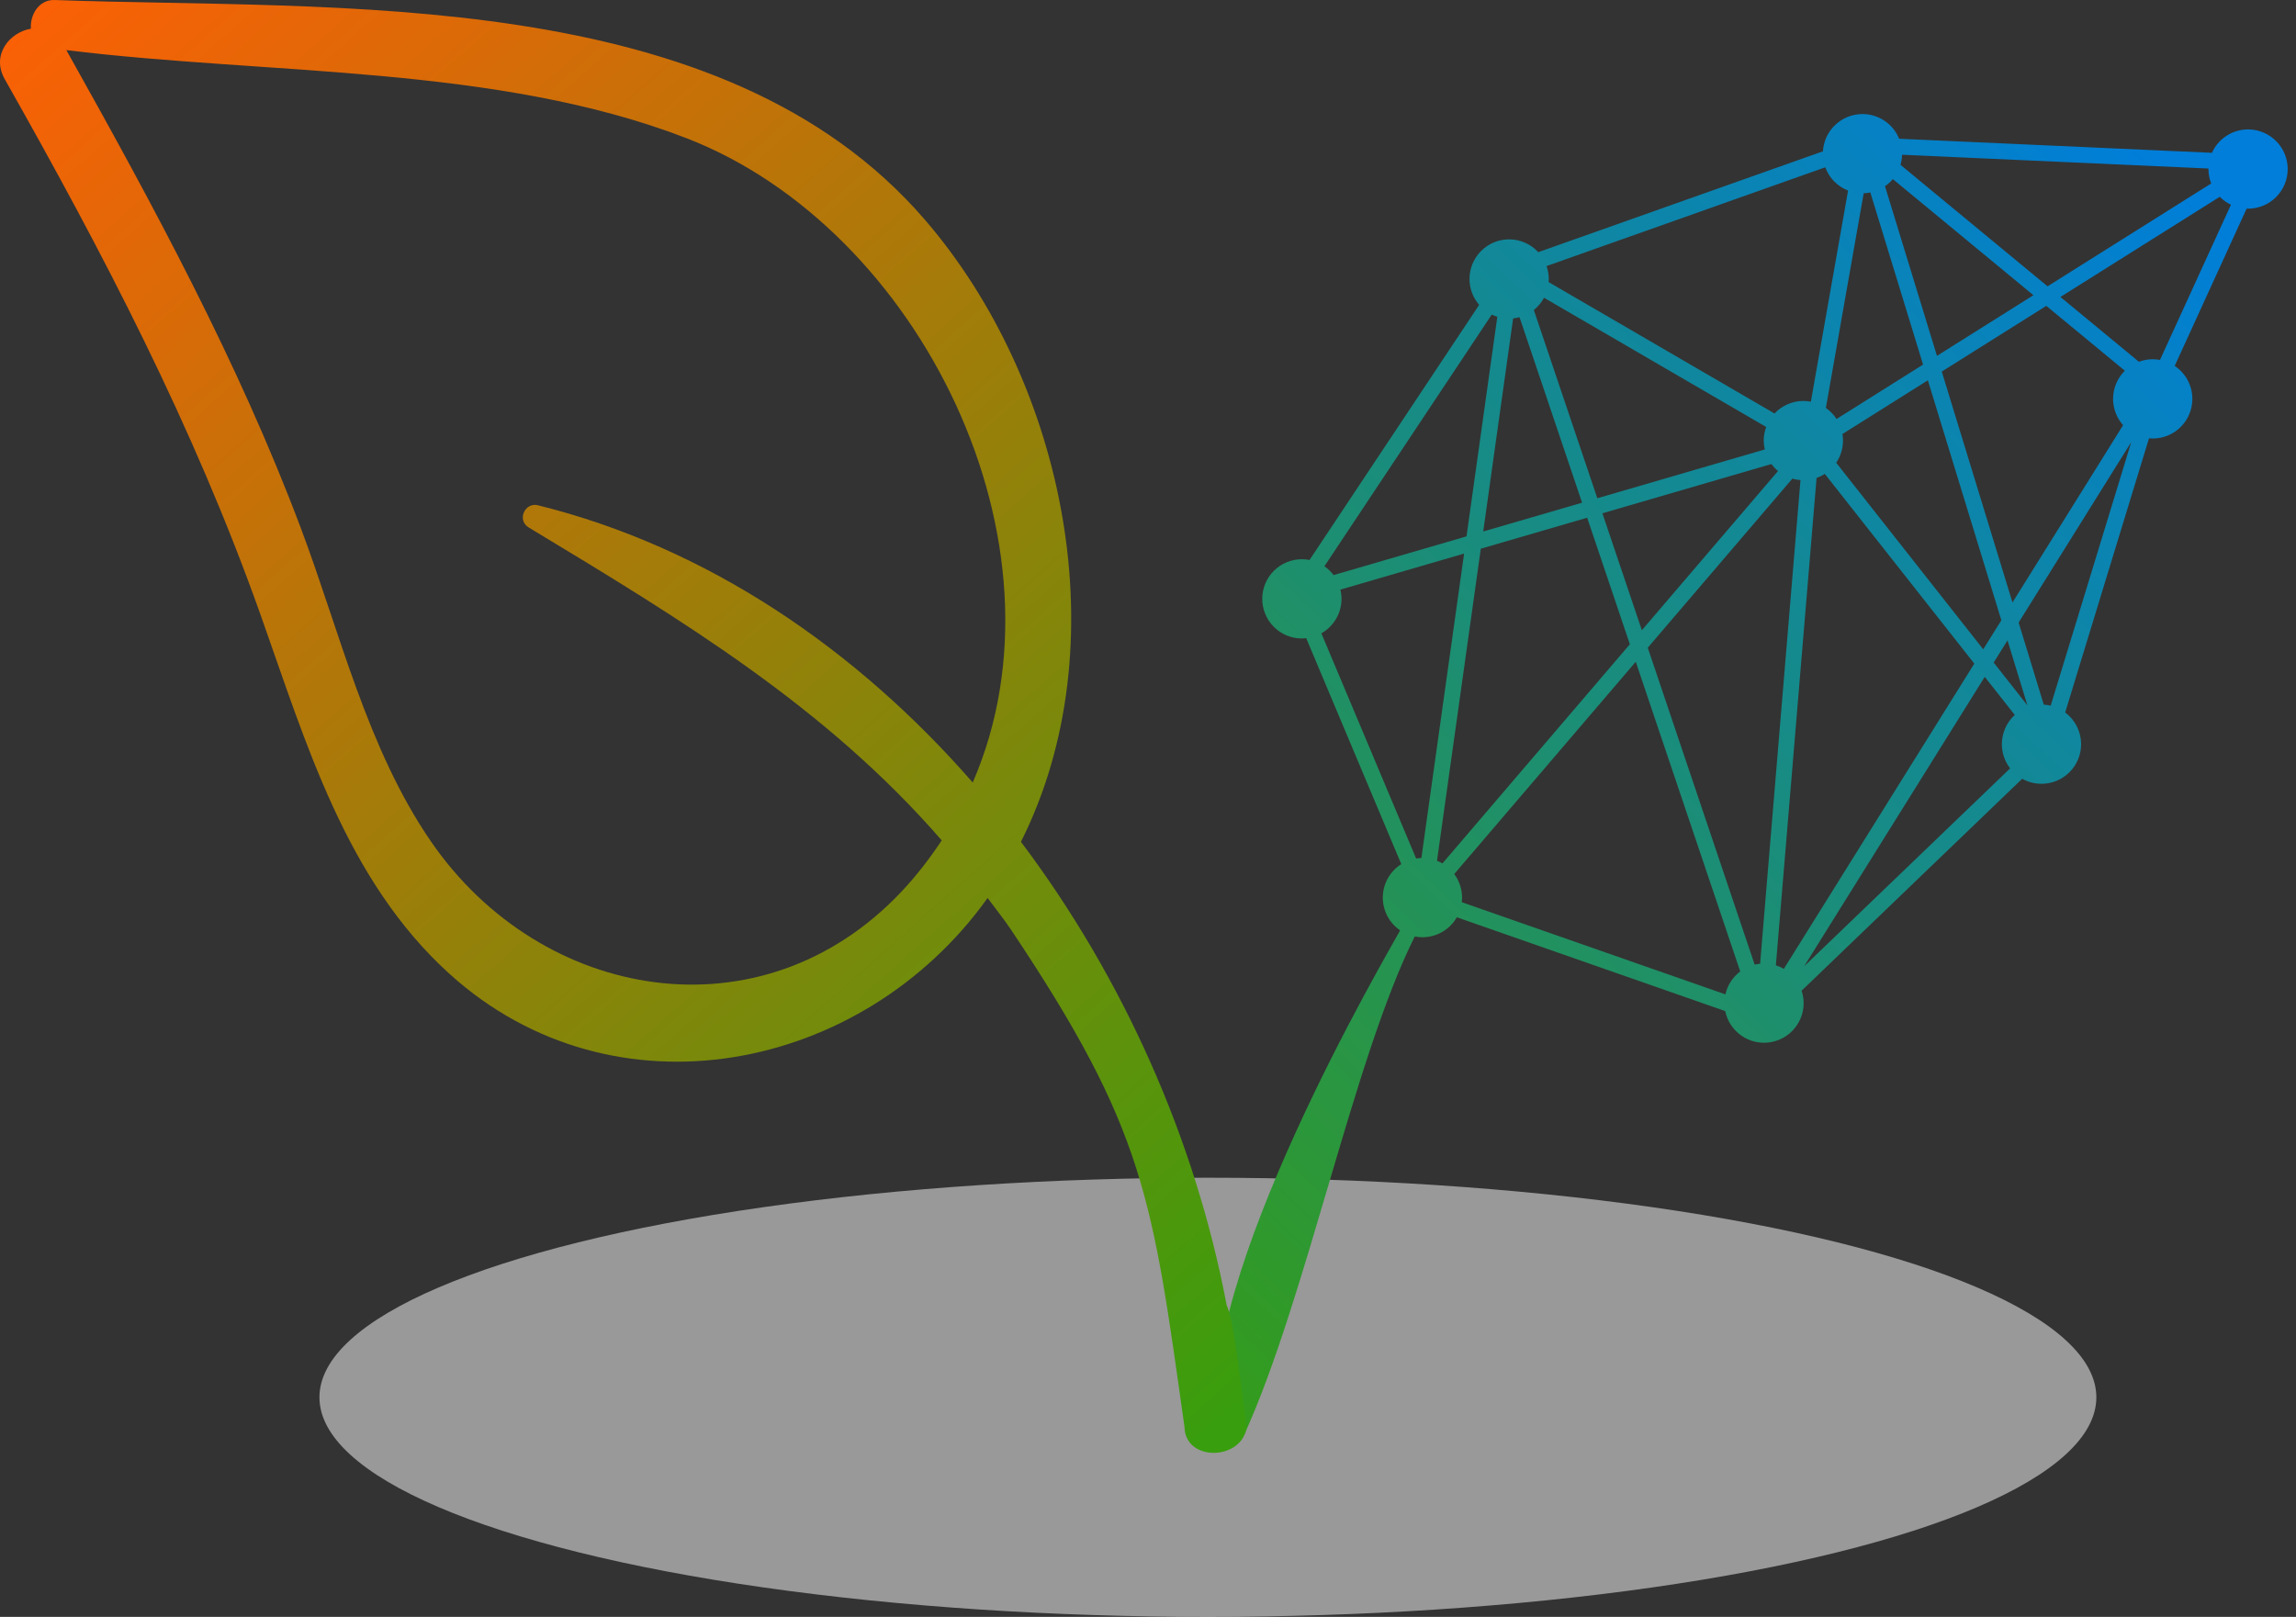 <svg width="230" height="162" viewBox="0 0 230 162" fill="none" xmlns="http://www.w3.org/2000/svg">
<rect x="0" y="0" width="230" height="162" fill="#333333" stroke="none"/>
<ellipse cx="121" cy="140" rx="89" ry="22" fill="white" fill-opacity="0.5"/>
<path d="M186.57 11.427C185.558 11.428 184.586 11.815 183.85 12.509C183.114 13.202 182.671 14.151 182.611 15.16L154.094 25.266C153.723 24.862 153.272 24.539 152.77 24.318C152.267 24.097 151.725 23.983 151.176 23.982C150.123 23.982 149.113 24.4 148.369 25.145C147.624 25.89 147.206 26.899 147.206 27.953C147.207 28.905 147.551 29.825 148.175 30.545L131.182 56.106C130.929 56.056 130.673 56.031 130.415 56.031C129.894 56.031 129.377 56.133 128.895 56.333C128.414 56.532 127.976 56.825 127.607 57.194C127.238 57.562 126.946 58 126.746 58.482C126.547 58.964 126.444 59.48 126.444 60.001C126.444 60.523 126.547 61.039 126.746 61.521C126.946 62.003 127.238 62.44 127.607 62.809C127.976 63.178 128.414 63.47 128.895 63.67C129.377 63.869 129.894 63.972 130.415 63.972C130.56 63.971 130.706 63.961 130.85 63.944L140.373 86.579C139.806 86.937 139.339 87.432 139.016 88.019C138.692 88.606 138.522 89.265 138.522 89.935C138.522 90.582 138.68 91.219 138.982 91.791C139.285 92.363 139.722 92.852 140.257 93.217C138.982 95.566 119.615 128.477 122.017 142.975C122.118 143.587 124.422 144.231 124.678 143.666C130.887 129.958 135.606 106.061 141.722 93.83C141.976 93.88 142.234 93.906 142.492 93.906C143.192 93.905 143.879 93.72 144.484 93.368C145.089 93.017 145.59 92.512 145.937 91.904L172.823 101.305C173.007 102.2 173.493 103.004 174.201 103.581C174.909 104.159 175.794 104.475 176.707 104.476C177.229 104.476 177.745 104.374 178.227 104.174C178.709 103.975 179.147 103.682 179.515 103.313C179.884 102.945 180.176 102.507 180.376 102.025C180.576 101.543 180.678 101.027 180.678 100.505C180.677 100.083 180.607 99.663 180.473 99.263L202.571 78.027C203.162 78.357 203.827 78.53 204.504 78.531C205.557 78.531 206.567 78.113 207.312 77.368C208.056 76.624 208.475 75.614 208.475 74.561C208.474 73.944 208.329 73.335 208.052 72.784C207.775 72.233 207.373 71.753 206.878 71.384L215.274 43.917C215.398 43.929 215.523 43.935 215.647 43.935C216.168 43.935 216.685 43.833 217.167 43.633C217.648 43.434 218.086 43.141 218.455 42.772C218.824 42.404 219.116 41.966 219.316 41.484C219.515 41.002 219.618 40.486 219.618 39.965C219.617 39.311 219.456 38.668 219.147 38.092C218.838 37.516 218.392 37.025 217.848 36.663L225.054 20.9C225.102 20.903 225.15 20.905 225.198 20.907C225.719 20.907 226.236 20.804 226.718 20.605C227.199 20.405 227.637 20.113 228.006 19.744C228.375 19.375 228.667 18.938 228.867 18.456C229.066 17.974 229.169 17.458 229.169 16.936C229.168 15.933 228.787 14.967 228.102 14.233V14.23V14.232C227.731 13.833 227.282 13.514 226.782 13.297C226.283 13.079 225.744 12.966 225.199 12.966C224.434 12.966 223.686 13.188 223.044 13.604C222.402 14.02 221.893 14.613 221.58 15.311L190.246 13.902C189.949 13.171 189.441 12.545 188.786 12.104C188.131 11.663 187.36 11.427 186.571 11.427L186.57 11.427ZM190.535 15.505L221.23 16.885C221.23 16.902 221.23 16.919 221.23 16.936C221.23 17.431 221.323 17.921 221.503 18.382L205.114 28.688L190.379 16.515C190.475 16.187 190.528 15.848 190.537 15.505H190.535ZM182.844 16.762C183.038 17.29 183.342 17.771 183.736 18.173C184.13 18.575 184.605 18.889 185.129 19.093L181.402 40.247C181.155 40.199 180.903 40.174 180.651 40.173C180.109 40.174 179.573 40.286 179.076 40.502C178.579 40.718 178.131 41.033 177.76 41.429L155.131 28.263C155.141 28.16 155.146 28.056 155.147 27.953C155.146 27.511 155.07 27.073 154.925 26.657L182.844 16.762ZM189.614 17.945L203.696 29.578L194.033 35.654L188.828 18.657C189.121 18.456 189.385 18.216 189.614 17.945ZM187.36 19.284L192.641 36.53L183.977 41.977C183.694 41.544 183.33 41.169 182.904 40.875L186.694 19.363C186.918 19.356 187.141 19.329 187.36 19.284ZM222.364 19.716C222.688 20.045 223.068 20.314 223.485 20.513L216.375 36.064C216.135 36.019 215.891 35.995 215.647 35.994C215.173 35.995 214.704 36.08 214.261 36.246L206.401 29.754L222.364 19.716ZM154.672 29.833L176.927 42.78C176.765 43.217 176.682 43.678 176.68 44.144C176.682 44.443 176.717 44.742 176.786 45.033L160.011 49.921L153.649 31.059C154.069 30.724 154.417 30.307 154.672 29.833ZM204.986 30.644L212.855 37.144C212.482 37.513 212.185 37.952 211.983 38.436C211.781 38.92 211.676 39.44 211.676 39.965C211.678 40.936 212.036 41.873 212.681 42.598L201.599 60.362L194.515 37.228L204.986 30.644ZM149.437 31.516C149.616 31.605 149.802 31.681 149.993 31.742L146.907 53.74L133.588 57.621C133.332 57.278 133.023 56.979 132.671 56.735L149.437 31.516ZM152.218 31.783L158.485 50.366L148.58 53.252L151.576 31.899C151.793 31.878 152.007 31.839 152.218 31.783ZM193.122 38.103L200.484 62.148L198.669 65.057L183.941 46.365C184.384 45.709 184.621 44.935 184.621 44.144C184.621 43.923 184.602 43.702 184.565 43.484L193.122 38.103ZM213.499 44.288L205.426 70.703C205.199 70.649 204.967 70.615 204.734 70.601L202.215 62.375L213.499 44.288ZM177.455 46.493C177.644 46.752 177.865 46.988 178.111 47.194L164.472 63.146L160.519 51.427L177.455 46.493ZM182.8 47.482L197.776 66.489L178.695 97.073C178.443 96.925 178.175 96.807 177.896 96.718L181.974 47.883C182.264 47.782 182.541 47.647 182.8 47.482ZM179.549 47.955C179.814 48.032 180.087 48.08 180.363 48.1L176.317 96.558C176.134 96.577 175.952 96.607 175.773 96.651L165.063 64.898L179.549 47.955ZM158.993 51.872L163.27 64.551L144.494 86.51C144.319 86.408 144.138 86.32 143.95 86.245L148.338 54.976L158.993 51.872ZM146.665 55.464L142.386 85.969C142.209 85.973 142.034 85.99 141.86 86.018L132.367 63.454C132.979 63.108 133.488 62.607 133.843 62C134.197 61.394 134.385 60.704 134.386 60.002C134.384 59.69 134.346 59.379 134.271 59.075L146.665 55.464ZM201.101 64.161L203.095 70.674L199.715 66.383L201.101 64.161ZM163.861 66.304L174.327 97.333C173.575 97.898 173.047 98.711 172.839 99.628L146.434 90.395C146.453 90.242 146.462 90.089 146.463 89.935C146.462 89.083 146.186 88.254 145.677 87.571L163.861 66.304ZM198.821 67.815L201.828 71.632C201.421 72.004 201.096 72.456 200.873 72.96C200.65 73.464 200.535 74.009 200.534 74.561C200.535 75.438 200.826 76.291 201.363 76.985L180.729 96.814L198.821 67.815Z" fill="url(#paint0_linear)"/>
<path d="M122.872 130.73C119.75 114.207 112.539 97.983 102.272 84.343C112.173 64.627 106.686 38.314 92.671 22.041C72.302 -1.615 33.73 1.026 5.475 0.002C3.875 -0.056 2.994 1.511 3.097 2.877C0.987 3.222 -0.909 5.481 0.469 7.92C10.337 25.361 19.366 42.645 26.095 61.58C30.637 74.352 34.627 88.173 45.054 97.597C61.495 112.454 86.435 107.477 98.932 89.97C99.705 91.023 100.511 92.007 101.256 93.117C114.756 113.285 115.423 120.037 118.656 142.975C118.726 146.525 124.473 146.328 124.876 142.975C124.17 138.029 123.674 132.654 122.872 130.73ZM90.298 89.341C76.308 104.19 54.215 100.369 43.174 84.314C36.774 75.006 34.075 63.389 30.139 52.921C23.849 36.2 15.355 20.577 6.647 5.02C26.988 7.525 49.735 6.493 68.76 13.843C92.132 22.876 107.821 54.508 97.443 78.403C85.769 65.026 70.911 54.85 53.894 50.625C52.561 50.296 51.763 52.127 52.96 52.847C68.534 62.242 82.741 70.855 94.337 84.199C93.156 85.98 91.84 87.704 90.298 89.341Z" fill="url(#paint1_linear)"/>
<defs>
<linearGradient id="paint0_linear" x1="108.104" y1="143.379" x2="223.035" y2="22.19" gradientUnits="userSpaceOnUse">
<stop stop-color="#389E0D"/>
<stop offset="1" stop-color="#007ED9"/>
</linearGradient>
<linearGradient id="paint1_linear" x1="125.172" y1="141.103" x2="-1.30051e-06" y2="1.15368e-06" gradientUnits="userSpaceOnUse">
<stop stop-color="#389E0D"/>
<stop offset="1" stop-color="#FE5F06"/>
</linearGradient>
</defs>
</svg>
